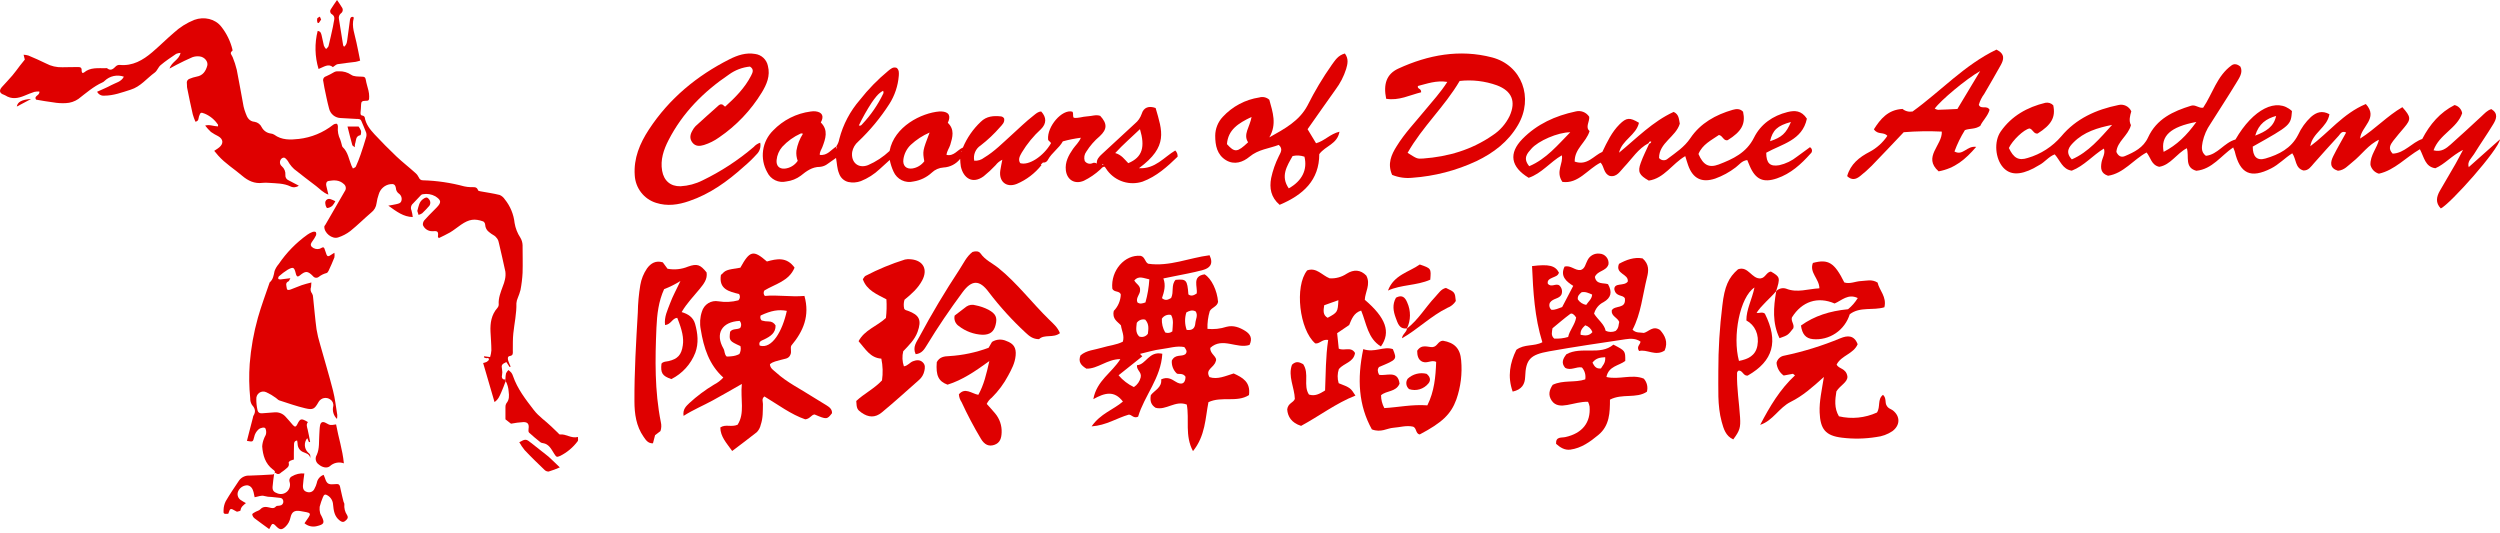 <svg width="300" height="64" viewBox="0 0 300 64" fill="none" xmlns="http://www.w3.org/2000/svg">
<path d="M134.227 45.034C134.734 45.632 135.361 46.115 136.067 46.45C136.478 46.182 136.771 45.764 136.884 45.282C137.029 44.629 136.364 44.434 136.438 43.823C137.539 43.761 137.849 42.09 139.479 42.45C139.315 45.37 137.31 47.495 136.574 50.001C136.028 50.269 135.783 49.714 135.441 49.759C134.007 50.171 132.771 51.039 130.992 51.166C132.061 49.622 133.604 49.172 134.75 48.187C133.713 46.826 132.574 47.129 131.199 47.899C131.605 45.664 133.436 44.724 134.443 43.092C132.858 43.092 131.718 44.28 130.369 44.238C129.685 43.827 129.371 43.389 129.659 42.649C130.379 42.019 131.347 41.996 132.225 41.725C133.103 41.454 133.962 41.399 134.74 41.001C134.96 40.286 134.598 39.695 134.514 39.043C134.117 38.592 133.429 38.295 133.655 37.306C134.166 36.782 134.465 36.084 134.495 35.349C134.359 34.843 133.652 35.127 133.475 34.617C133.281 32.457 134.973 30.522 136.884 30.701C137.413 30.829 137.381 31.455 137.788 31.648C140.332 32.017 142.695 30.94 145.148 30.63C145.671 31.733 145.113 32.193 144.341 32.402C143.159 32.728 141.946 32.93 140.741 33.182C140.419 33.253 140.073 33.319 139.605 33.413C139.928 34.255 139.686 35.045 139.437 35.779C139.902 36.168 140.228 35.916 140.535 35.76C140.893 35.035 140.506 34.187 141.074 33.58C142.365 33.469 142.475 33.58 142.607 35.329C142.93 35.58 143.253 35.456 143.602 35.221C143.741 34.415 143.001 33.146 144.554 32.921C145.377 33.423 146.071 34.879 146.168 36.23C146.052 36.804 145.413 36.882 145.171 37.336C144.965 38.025 144.872 38.744 144.896 39.464C145.668 39.541 146.447 39.456 147.185 39.215C148.018 39.003 148.741 39.284 149.422 39.705C150.023 40.08 150.333 40.593 149.942 41.392C148.425 41.898 146.688 40.413 145.239 41.741C145.158 42.498 146.165 42.812 145.884 43.373C145.661 44.156 144.593 44.3 145.135 45.253C146.104 45.579 147.072 45.109 148.041 44.815C149.106 45.305 150.091 45.83 149.878 47.41C148.412 48.343 146.598 47.511 145.013 48.261C144.632 50.184 144.654 52.285 143.159 54.136C142.152 52.272 142.746 50.327 142.414 48.549C141.045 48.004 139.925 49.28 138.672 48.934C138.114 48.585 137.978 48.092 138.101 47.413C138.54 46.839 139.46 46.496 139.34 45.527C140.044 45.2 140.522 45.439 141.051 45.785C141.726 46.222 142.243 46.111 142.265 45.214C141.942 44.685 141.345 44.982 141.193 44.799C140.991 44.604 140.835 44.365 140.736 44.101C140.636 43.837 140.596 43.554 140.619 43.272C141.039 42.433 141.807 42.851 142.252 42.495C142.533 42.169 142.32 41.934 142.117 41.647C141.206 41.467 140.299 41.781 139.386 41.892C138.472 42.002 137.662 42.27 136.803 42.466L137.074 42.763L134.227 45.034ZM137.455 36.285C137.709 35.384 137.865 34.457 137.92 33.521C137.242 33.394 136.648 33.035 136.112 33.652C136.338 34.086 136.858 34.258 136.809 34.807C136.842 35.313 136.261 35.717 136.487 36.282C136.774 36.507 137.052 36.432 137.465 36.288L137.455 36.285ZM142.391 39.588C143.121 39.685 143.392 39.362 143.44 38.782C143.476 38.312 143.789 37.845 143.482 37.372C143.072 37.15 142.724 37.29 142.362 37.492C142.146 38.177 142.16 38.915 142.401 39.591L142.391 39.588ZM140.683 39.754C140.716 39.059 140.88 38.39 140.528 37.796C140.321 37.747 140.104 37.764 139.907 37.844C139.709 37.924 139.541 38.063 139.424 38.243C139.393 38.821 139.531 39.395 139.821 39.894C139.966 39.951 140.122 39.968 140.275 39.944C140.428 39.92 140.573 39.855 140.693 39.757L140.683 39.754ZM137.423 38.357C137.236 38.31 137.038 38.321 136.858 38.39C136.677 38.459 136.522 38.582 136.412 38.742C136.361 39.3 136.219 39.891 136.696 40.374C136.882 40.447 137.087 40.455 137.277 40.395C137.468 40.336 137.633 40.214 137.746 40.048C137.807 39.486 137.923 38.909 137.432 38.361L137.423 38.357Z" fill="#DF0000"/>
<path d="M82.028 49.906C81.905 49.1 82.351 48.731 82.725 48.366C83.636 47.529 84.628 46.788 85.686 46.153C86.104 45.94 86.482 45.653 86.799 45.305C85.085 43.765 84.443 41.715 84.091 39.539C83.949 38.823 83.997 38.082 84.23 37.391C84.349 36.973 84.619 36.614 84.986 36.386C85.353 36.158 85.792 36.077 86.215 36.158C87.011 36.286 87.825 36.246 88.604 36.04C88.705 35.944 88.769 35.814 88.783 35.675C88.797 35.535 88.761 35.395 88.682 35.28C87.513 34.989 86.231 34.725 86.509 32.996C87.113 32.392 87.113 32.392 88.843 32.124C89.976 30.065 90.396 29.957 92.029 31.38C93.192 31.054 94.399 30.786 95.348 32.118C94.673 33.749 93.011 34.076 91.726 34.859C91.66 34.958 91.63 35.077 91.641 35.196C91.652 35.314 91.702 35.426 91.784 35.512C93.311 35.361 94.864 35.658 96.533 35.512C97.201 37.913 96.394 39.754 94.957 41.474C94.809 41.777 95.019 42.179 94.857 42.541C94.651 43.102 94.105 43.047 93.666 43.194C93.227 43.34 92.794 43.367 92.391 43.703C92.41 44.199 92.83 44.427 93.14 44.708C94.447 45.899 96.045 46.666 97.498 47.606C98.047 47.958 98.615 48.278 99.164 48.627C99.513 48.849 99.864 49.084 99.842 49.58C99.251 50.35 99.196 50.353 97.75 49.736C97.35 49.769 97.211 50.262 96.63 50.321C94.935 49.743 93.369 48.562 91.729 47.573C91.358 47.873 91.558 48.203 91.552 48.487C91.532 49.316 91.574 50.144 91.296 50.947C91.226 51.288 91.063 51.602 90.825 51.854C89.876 52.615 88.888 53.336 87.862 54.119C87.197 53.173 86.451 52.416 86.438 51.296C87.084 50.866 87.729 51.296 88.51 50.97C89.408 49.586 88.833 47.906 89.021 46.075C87.729 46.809 86.628 47.452 85.511 48.059C84.394 48.666 83.206 49.159 82.028 49.906ZM88.756 38.507C86.609 38.615 85.786 40.044 86.819 41.839C86.99 42.139 86.909 42.525 87.206 42.786C87.407 42.787 87.608 42.775 87.807 42.75C88.128 42.724 88.441 42.633 88.727 42.482C88.886 42.193 88.931 41.854 88.853 41.532C87.503 40.919 87.487 40.88 87.613 39.813C87.92 39.392 88.452 39.584 88.82 39.356C88.906 39.228 88.947 39.074 88.935 38.92C88.923 38.766 88.86 38.62 88.756 38.507ZM91.167 41.471C92.636 41.924 93.889 39.744 94.418 37.303C93.421 37.114 92.549 37.264 91.28 37.858C91.236 37.958 91.223 38.071 91.245 38.178C91.267 38.286 91.323 38.384 91.403 38.458C91.68 38.54 91.967 38.579 92.255 38.576C92.421 38.572 92.585 38.615 92.729 38.7C92.873 38.784 92.99 38.908 93.069 39.056C93.091 39.947 92.462 40.361 91.726 40.72C91.393 40.886 90.98 40.961 91.167 41.484V41.471Z" fill="#DF0000"/>
<path d="M79.255 51.73L78.61 52.22C78.532 52.514 78.448 52.84 78.355 53.199C77.748 53.222 77.493 52.788 77.228 52.409C76.34 51.136 76.14 49.671 76.133 48.167C76.114 44.607 76.331 41.056 76.537 37.505C76.555 36.4 76.655 35.297 76.837 34.206C76.959 33.489 77.234 32.807 77.644 32.209C78.106 31.579 78.7 31.23 79.536 31.481L80.101 32.248C80.932 32.406 81.79 32.316 82.571 31.991C83.646 31.615 84.036 31.742 84.792 32.695C84.918 33.521 84.417 34.105 83.943 34.693C83.229 35.57 82.425 36.376 81.796 37.45C82.564 37.675 83.181 38.064 83.41 38.86C83.733 40.008 83.859 41.17 83.439 42.322C82.903 43.703 81.877 44.832 80.563 45.491C79.468 45.116 79.252 44.76 79.378 43.637C79.597 43.367 79.93 43.399 80.221 43.334C81.321 43.083 81.777 42.583 81.938 41.441C82.064 40.576 81.874 39.64 81.27 38.139C80.676 38.175 80.527 38.938 79.807 39.007C79.678 38.028 80.114 37.199 80.421 36.37C80.727 35.541 81.163 34.761 81.654 33.72C81.033 34.108 80.377 34.436 79.694 34.699C79.029 36.148 78.842 37.727 78.774 39.31C78.61 43.109 78.548 46.91 79.304 50.67C79.388 51.021 79.371 51.389 79.255 51.73Z" fill="#DF0000"/>
<path d="M195.906 39.565C196.326 39.992 196.794 39.871 197.265 39.95C197.85 39.806 198.347 39.036 199.202 39.597C199.796 40.25 200.194 41.05 199.758 42.064C198.654 42.795 197.637 41.869 196.688 42.123C196.339 41.578 196.823 41.379 196.862 40.994C196.32 40.606 195.684 40.615 195.061 40.71C192 41.173 188.927 41.614 185.882 42.162C183.655 42.56 183.093 43.099 183.019 45.223C182.99 46.085 182.641 46.747 181.521 46.992C180.875 45.178 181.198 43.53 181.96 41.983C182.929 41.249 184.078 41.601 185.082 41.069C184.149 38.073 183.981 35.006 183.845 31.932C185.895 31.674 186.631 31.876 187.074 32.715C186.964 33.113 186.596 33.178 186.289 33.322C185.983 33.465 185.644 33.603 185.737 34.043C186.154 34.552 186.706 33.942 187.129 34.258C187.274 34.393 187.375 34.569 187.419 34.763C187.463 34.957 187.447 35.16 187.374 35.345C187.096 35.894 186.373 35.763 185.989 36.324C185.921 36.466 185.902 36.626 185.935 36.78C185.968 36.934 186.05 37.072 186.17 37.173C186.625 37.218 187.019 36.993 187.461 36.846C187.884 36.031 188.317 35.215 188.788 34.304C187.926 33.766 187.203 33.136 187.745 31.994C188.507 31.791 188.985 32.49 189.682 32.402C190.215 32.239 190.254 31.671 190.489 31.256C190.614 30.982 190.822 30.755 191.084 30.607C191.345 30.46 191.645 30.401 191.942 30.437C192.099 30.442 192.253 30.48 192.394 30.549C192.535 30.618 192.661 30.716 192.762 30.837C192.864 30.958 192.939 31.099 192.984 31.251C193.028 31.403 193.041 31.562 193.02 31.72C192.749 32.571 191.693 32.457 191.387 33.231C191.551 34.17 192.407 33.916 192.962 34.102C193.492 35.038 193.343 35.734 192.42 36.259C192.144 36.394 191.901 36.587 191.706 36.825C191.511 37.063 191.369 37.341 191.29 37.639C191.735 38.364 192.52 38.889 192.678 39.695C192.864 39.781 193.065 39.828 193.27 39.831C193.474 39.835 193.677 39.797 193.866 39.718C194.289 39.359 194.215 38.941 194.308 38.628C194.063 38.07 193.34 37.943 193.408 37.254C193.75 36.579 195.154 37.147 194.986 35.809C194.757 35.319 193.898 35.672 193.718 34.702C193.718 33.877 194.906 34.376 195.332 33.789C195.464 32.836 193.776 32.911 194.279 31.661C195.122 31.194 196.087 30.819 197.111 31.008C197.918 31.71 197.843 32.506 197.64 33.293C197.107 35.437 196.923 37.63 195.906 39.565ZM189.127 38.086C188.885 37.705 188.614 37.535 188.423 37.675C187.69 38.217 186.999 38.817 186.299 39.392C186.238 39.832 186.083 40.273 186.506 40.629C187.07 40.662 187.635 40.597 188.178 40.436C188.346 39.623 189.007 38.968 189.14 38.086H189.127ZM190.341 36.589C190.609 36.171 191.025 35.894 191.057 35.345C190.641 35.172 190.247 34.967 189.792 35.071C189.511 35.303 189.272 35.538 189.343 35.936C189.459 36.108 189.608 36.255 189.782 36.367C189.956 36.479 190.15 36.555 190.354 36.589H190.341ZM190.225 39.036C189.857 39.382 189.614 39.689 189.676 40.178C190.241 40.292 190.699 40.319 191.09 39.852C191.019 39.659 190.905 39.485 190.758 39.343C190.61 39.202 190.432 39.097 190.237 39.036H190.225Z" fill="#DF0000"/>
<path d="M186.322 46.179C187.584 45.576 188.979 45.948 190.228 45.527C190.274 45.274 190.262 45.013 190.194 44.766C190.125 44.518 190.001 44.289 189.831 44.097C189.16 43.957 188.495 44.525 187.814 44.133C187.326 43.562 187.536 43.05 187.978 42.502C189.783 41.523 192.02 42.704 193.608 41.356C195.042 42.097 195.042 42.097 195.032 43.314C194.286 43.892 193.034 43.918 192.772 45.24C194.299 45.599 195.839 44.858 197.253 45.435C197.442 45.644 197.575 45.898 197.641 46.173C197.706 46.448 197.702 46.736 197.628 47.008C196.352 47.863 194.677 47.185 193.195 47.958C193.195 49.472 193.166 51.078 191.797 52.2C190.8 53.026 189.76 53.773 188.443 53.956C187.755 54.047 187.219 53.692 186.729 53.258C186.677 52.36 187.374 52.556 187.846 52.448C189.876 51.998 190.9 50.715 190.751 48.784C190.712 48.586 190.65 48.394 190.564 48.213C189.679 48.193 188.885 48.457 188.072 48.598C187.381 48.718 186.651 48.745 186.199 48.069C185.747 47.394 185.918 46.793 186.322 46.179ZM192.624 42.864C192.004 42.897 191.503 42.972 191.097 43.517C191.303 43.889 191.481 44.287 192.114 44.215C192.304 43.859 192.688 43.585 192.624 42.864Z" fill="#DF0000"/>
<path d="M215.16 44.855L214.043 45.063C213.798 44.889 213.593 44.661 213.445 44.397C213.296 44.133 213.207 43.839 213.184 43.536C213.236 43.316 213.352 43.116 213.517 42.963C213.682 42.81 213.889 42.711 214.111 42.678C216.419 42.194 218.678 41.494 220.858 40.586C221.691 40.243 222.498 40.194 222.918 41.307C222.414 42.479 220.981 42.636 220.397 43.739C220.635 44.306 221.52 44.15 221.688 45.161C221.752 45.853 220.826 46.232 220.367 46.966C220.212 47.945 220.083 48.966 220.671 49.958C222.201 50.316 223.805 50.155 225.236 49.502C225.681 48.819 225.262 47.916 225.959 47.38C226.382 47.746 226.188 48.324 226.375 48.627C226.579 49.041 226.914 49.068 227.14 49.244C228.051 49.962 228.031 51.039 227.086 51.74C226.506 52.13 225.841 52.371 225.149 52.445C223.788 52.665 222.404 52.691 221.036 52.523C219.057 52.285 218.434 51.502 218.356 49.479C218.305 48.138 218.614 46.839 218.866 45.236C217.485 46.483 216.306 47.521 214.892 48.219C213.478 48.917 212.771 50.471 211.222 50.983C212.361 48.8 213.588 46.721 215.399 45.047L215.16 44.855Z" fill="#DF0000"/>
<path d="M213.146 34.934C212.384 35.841 211.422 36.566 210.767 37.568C210.767 37.675 210.738 37.685 210.705 37.597C210.705 37.597 210.751 37.558 210.773 37.535C211.096 37.626 211.461 37.375 211.787 37.639C213.446 40.965 212.794 43.318 209.727 45.07C209.201 45.158 209.111 44.417 208.636 44.473C208.569 44.508 208.515 44.565 208.48 44.633C208.446 44.701 208.434 44.779 208.446 44.855C208.404 46.6 208.701 48.324 208.807 50.076C208.885 51.313 208.775 51.675 207.99 52.729C207.086 52.324 206.838 51.463 206.605 50.624C206.06 48.63 206.221 46.571 206.199 44.541C206.195 41.906 206.357 39.272 206.683 36.657C206.941 34.373 207.422 33.302 208.565 32.314C209.801 31.873 210.211 33.528 211.296 33.404C211.851 33.328 211.971 32.65 212.51 32.584C213.627 33.237 213.65 33.322 213.12 34.983L213.146 34.934ZM210.537 34.5C208.794 35.629 207.871 40.328 208.675 43.311C209.743 43.105 210.66 42.697 210.886 41.493C211.135 40.162 210.596 39.007 209.566 38.455C209.553 37.13 210.228 35.978 210.537 34.5Z" fill="#DF0000"/>
<path d="M213.12 34.967C213.27 34.799 213.464 34.678 213.681 34.621C213.897 34.563 214.125 34.569 214.337 34.64C215.667 35.175 216.949 34.666 218.327 34.598C218.327 33.472 217.088 32.702 217.549 31.553C219.409 31.054 220.132 31.517 221.317 33.893C222.001 34.115 222.653 33.753 223.328 33.727C224.003 33.7 224.597 33.475 225.31 33.909C225.51 34.83 226.437 35.626 226.127 36.872C224.739 37.29 223.202 36.768 221.969 37.711C221.681 38.644 221.085 39.45 220.281 39.993C219.477 40.536 218.513 40.785 217.549 40.697C216.671 40.612 216.258 40.074 216.116 39.065C217.73 37.904 219.577 37.319 221.765 37.107C222.228 36.732 222.622 36.278 222.931 35.766C221.772 35.202 220.994 36.063 220.154 36.419C218.124 35.541 216.226 36.174 215.031 38.09C214.889 38.55 215.354 38.928 215.196 39.395C214.55 40.224 214.55 40.224 213.543 40.583C212.662 38.752 212.817 36.856 213.146 34.944L213.12 34.967Z" fill="#DF0000"/>
<path d="M210.773 37.528C210.75 37.551 210.699 37.581 210.705 37.59C210.737 37.678 210.763 37.669 210.766 37.561L210.773 37.528Z" fill="#DF0000"/>
<path d="M108.539 35.968C108.432 36.319 108.42 36.692 108.504 37.049C108.61 37.231 108.794 37.238 108.949 37.297C110.341 37.806 110.618 38.413 110.105 39.836C109.763 40.772 109.062 41.438 108.388 42.149C108.24 42.748 108.268 43.377 108.468 43.96C108.943 43.889 109.179 43.49 109.556 43.35C109.934 43.21 110.357 43.135 110.709 43.458C111.061 43.781 111.003 44.133 110.922 44.515C110.835 44.925 110.62 45.295 110.308 45.572C108.823 46.878 107.348 48.229 105.821 49.489C105.014 50.157 104.207 50.105 103.368 49.508C102.864 49.152 102.796 49.009 102.751 48.118C103.677 47.24 104.907 46.649 105.84 45.648C105.967 44.779 105.939 43.895 105.76 43.037C104.433 42.949 103.852 41.878 103.029 40.942C103.752 39.584 105.23 39.16 106.312 38.158C106.397 37.415 106.417 36.666 106.37 35.92C105.25 35.319 104.004 34.849 103.539 33.505C103.687 33.309 103.745 33.159 103.862 33.103C105.378 32.311 106.96 31.656 108.591 31.145C108.824 31.092 109.064 31.081 109.301 31.113C110.799 31.247 111.374 32.336 110.651 33.671C110.144 34.611 109.369 35.293 108.539 35.968Z" fill="#DF0000"/>
<path d="M109.879 42.502C109.476 41.63 110.002 41.023 110.321 40.423C111.797 37.659 113.408 34.973 115.128 32.356C115.616 31.615 115.984 30.773 116.704 30.232C117.075 30.121 117.443 30.104 117.672 30.421C118.224 31.214 119.099 31.586 119.813 32.163C122.095 34.007 123.854 36.37 125.946 38.403C126.398 38.843 126.915 39.274 127.193 39.979C126.395 40.602 125.32 40.077 124.684 40.7C123.945 40.7 123.499 40.322 123.07 39.917C121.456 38.425 119.974 36.794 118.641 35.042C117.543 33.56 116.617 33.567 115.506 35.068C113.992 37.117 112.555 39.219 111.235 41.399C110.928 41.888 110.651 42.423 109.879 42.502Z" fill="#DF0000"/>
<path d="M118.408 48.47C118.75 48.855 119.102 49.224 119.425 49.619C119.957 50.255 120.233 51.071 120.197 51.903C120.174 52.556 120.019 53.15 119.315 53.385C118.67 53.604 118.14 53.385 117.701 52.638C116.853 51.22 116.082 49.757 115.39 48.255C115.2 47.978 115.089 47.654 115.067 47.318C115.803 46.45 116.581 47.221 117.398 47.38C118.066 46.189 118.366 44.897 118.721 43.327C117.017 44.561 115.474 45.612 113.704 46.16C112.616 45.758 112.29 45.067 112.413 43.461C112.736 42.835 113.311 42.75 113.895 42.733C115.513 42.637 117.109 42.3 118.631 41.735L119.041 41.03C119.298 40.867 119.591 40.773 119.894 40.754C120.197 40.735 120.499 40.793 120.774 40.922C121.636 41.229 121.966 41.735 121.878 42.662C121.791 43.588 121.391 44.31 120.984 45.067C120.467 46.042 119.806 46.932 119.025 47.707C118.762 47.908 118.551 48.17 118.408 48.47Z" fill="#DF0000"/>
<path d="M114.557 37.871L115.977 36.784C116.135 36.679 116.315 36.611 116.502 36.585C116.69 36.559 116.881 36.576 117.062 36.634C117.6 36.736 118.12 36.916 118.608 37.166C119.489 37.646 119.706 38.086 119.47 39.003C119.263 39.816 118.789 40.178 117.895 40.172C116.862 40.126 115.869 39.759 115.05 39.121C114.852 38.989 114.698 38.798 114.61 38.574C114.521 38.351 114.503 38.105 114.557 37.871Z" fill="#DF0000"/>
<path d="M159.382 40.792C158.658 40.668 158.358 41.297 157.829 41.209C155.924 39.578 155.324 34.356 156.86 32.447C157.971 32.046 158.633 33.035 159.559 33.4C160.281 33.444 160.997 33.249 161.599 32.846C162.461 32.304 163.268 32.359 163.956 33.071C164.511 34.121 163.808 35.048 163.775 35.975C166.297 38.126 166.933 39.849 165.712 41.575C164.124 40.612 163.985 38.821 163.339 37.267C162.442 37.548 162.193 38.308 161.9 39.003C161.435 39.33 160.989 39.614 160.457 39.982C160.518 40.586 160.586 41.206 160.65 41.833C161.296 42.159 162.129 41.536 162.603 42.358C162.445 43.471 161.277 43.569 160.666 44.28C160.479 44.831 160.47 45.428 160.641 45.984C162.055 46.538 162.055 46.538 162.652 47.468C160.305 48.392 158.31 49.932 156.131 51.104C154.978 50.745 154.516 49.975 154.465 49.12C154.571 48.359 155.194 48.35 155.382 47.873C155.343 46.506 154.529 45.145 155.039 43.768C155.575 43.242 156.008 43.51 156.382 43.699C157.154 44.864 156.357 46.251 157.073 47.344C157.784 47.573 158.339 47.279 159.01 46.855C159.097 44.851 159.072 42.799 159.382 40.792ZM158.904 36.631C158.8 37.284 158.739 37.806 159.317 38.135C160.515 37.483 160.531 37.457 160.608 36.021L158.904 36.631Z" fill="#DF0000"/>
<path d="M163.591 41.895C164.963 42.374 166.029 41.506 167.142 41.895C167.652 43.138 167.652 43.138 165.486 44.039C165.276 44.293 165.293 44.571 165.486 44.969C166.313 45.168 167.746 44.349 167.946 46.042C167.517 47.064 166.381 46.845 165.725 47.429C165.729 47.968 165.865 48.497 166.119 48.97C167.788 48.878 169.47 48.506 171.284 48.643C172.12 46.963 172.275 45.22 172.34 43.422C171.778 43.158 171.323 43.624 170.726 43.422C170.18 43.21 170.061 42.662 170.061 42.094C170.606 41.242 171.352 41.679 171.888 41.653C172.501 41.608 172.534 40.913 173.153 40.886C174.522 41.118 175.229 41.803 175.339 43.242C175.486 44.832 175.289 46.434 174.761 47.938C174.116 49.704 173.066 50.709 170.371 52.132C169.844 52.057 170.019 51.319 169.535 51.192C168.753 51.022 167.988 51.277 167.207 51.332C166.426 51.388 165.728 51.949 164.624 51.525C163.026 48.653 162.836 45.478 163.591 41.895Z" fill="#DF0000"/>
<path d="M168.243 40.606C168.259 40.113 168.789 39.894 168.837 39.421C170.216 38.361 171.045 36.876 172.224 35.629C172.624 35.208 172.927 34.673 173.515 34.552C174.593 35.058 174.593 35.058 174.697 36.122C174.459 36.499 174.105 36.787 173.689 36.941C171.701 37.92 170.138 39.519 168.227 40.602L168.243 40.606Z" fill="#DF0000"/>
<path d="M171.633 33.563C169.961 34.294 168.163 34.135 166.555 34.869C167.265 32.976 169.07 32.663 170.374 31.739C171.743 32.209 171.743 32.209 171.633 33.563Z" fill="#DF0000"/>
<path d="M168.837 39.408C167.895 39.529 167.727 38.755 167.491 38.148C167.194 37.355 167.052 36.536 167.52 35.721C168.231 35.345 168.602 35.649 168.87 36.308C169.09 36.795 169.202 37.326 169.196 37.862C169.191 38.398 169.068 38.926 168.837 39.408Z" fill="#DF0000"/>
<path d="M168.928 45.442C169.228 45.165 169.591 44.966 169.985 44.864C170.379 44.763 170.792 44.76 171.187 44.858C171.607 45.184 171.739 45.631 171.407 46.016C171.133 46.35 170.766 46.594 170.354 46.715C169.942 46.836 169.504 46.829 169.095 46.695C168.914 46.548 168.795 46.336 168.764 46.102C168.732 45.869 168.791 45.633 168.928 45.442Z" fill="#DF0000"/>
<path d="M60.654 45.449C60.655 45.229 60.679 45.01 60.725 44.796C60.798 44.65 60.895 44.518 61.012 44.404C61.14 44.501 61.259 44.611 61.367 44.731C61.454 44.854 61.521 44.99 61.564 45.135C62.097 46.679 63.078 47.929 64.056 49.201C64.66 49.991 65.467 50.507 66.158 51.179L66.949 51.939C67.026 52.014 67.12 52.148 67.191 52.138C67.921 52.044 68.534 52.651 69.354 52.435C69.354 52.644 69.399 52.85 69.322 52.944C68.766 53.691 68.045 54.295 67.217 54.71C66.768 54.912 66.752 54.821 66.487 54.423C66.164 53.92 65.883 53.284 65.16 53.176C65.055 53.17 64.952 53.137 64.863 53.078C64.395 52.7 63.927 52.324 63.488 51.913C63.401 51.832 63.401 51.606 63.427 51.456C63.511 50.928 63.352 50.647 62.823 50.65C62.318 50.68 61.815 50.745 61.319 50.843L60.654 50.321C60.654 49.903 60.654 49.364 60.654 48.826C60.646 48.675 60.684 48.526 60.763 48.399C61.128 47.974 61.106 47.478 61.038 46.982C61.012 46.542 60.891 46.113 60.683 45.726C60.483 46.245 60.344 46.669 60.153 47.074C59.963 47.478 59.83 47.916 59.343 48.248C58.878 46.649 58.432 45.122 57.977 43.562C58.126 43.533 58.27 43.486 58.407 43.422C58.517 43.347 58.675 43.226 58.671 43.128C58.671 42.923 58.494 42.965 58.349 42.985C58.261 42.985 58.161 42.916 58.068 42.88L58.1 42.753L58.813 42.848C58.892 42.59 58.943 42.324 58.965 42.055C58.965 41.301 58.894 40.547 58.859 39.793C58.813 38.752 58.968 37.77 59.685 36.951C59.785 36.841 59.842 36.698 59.846 36.549C59.788 35.76 60.085 35.061 60.34 34.35C60.448 34.091 60.532 33.824 60.592 33.55C60.667 33.236 60.684 32.911 60.644 32.591C60.415 31.452 60.127 30.326 59.876 29.191C59.847 28.987 59.772 28.792 59.656 28.622C59.541 28.453 59.389 28.312 59.211 28.212C59.042 28.118 58.883 28.009 58.736 27.885C58.583 27.784 58.457 27.647 58.367 27.487C58.277 27.326 58.227 27.146 58.219 26.962C58.214 26.884 58.191 26.808 58.152 26.741C58.112 26.673 58.058 26.616 57.993 26.573C56.935 26.201 56.302 26.302 55.32 26.968C54.878 27.268 54.462 27.621 54.007 27.889C53.551 28.156 53.099 28.352 52.654 28.574C52.589 28.466 52.544 28.43 52.55 28.398C52.638 27.722 52.476 27.706 51.879 27.745C51.639 27.751 51.403 27.684 51.202 27.552C51 27.421 50.843 27.231 50.749 27.007C50.738 26.905 50.747 26.802 50.776 26.704C50.806 26.606 50.855 26.515 50.92 26.436C51.282 26.015 51.685 25.63 52.076 25.229C52.179 25.121 52.289 25.017 52.399 24.902C53.002 24.276 52.951 24.015 52.234 23.552C51.78 23.3 51.255 23.214 50.746 23.307C50.662 23.313 50.584 23.349 50.523 23.408C50.2 23.734 49.877 24.093 49.555 24.429C49.44 24.527 49.36 24.66 49.328 24.808C49.296 24.956 49.313 25.111 49.377 25.248C49.452 25.509 49.503 25.775 49.529 26.045C48.415 26.025 47.592 25.392 46.598 24.677C46.972 24.612 47.211 24.579 47.443 24.524C47.731 24.456 48.089 24.426 48.173 24.083C48.217 23.924 48.209 23.754 48.151 23.599C48.093 23.445 47.987 23.312 47.85 23.222C47.748 23.147 47.664 23.049 47.605 22.936C47.545 22.822 47.512 22.697 47.508 22.569C47.427 22.142 47.253 22.037 46.817 22.103C46.498 22.15 46.199 22.29 45.956 22.506C45.713 22.721 45.537 23.003 45.448 23.317C45.324 23.662 45.237 24.02 45.187 24.384C45.162 24.605 45.092 24.819 44.982 25.012C44.872 25.205 44.724 25.373 44.548 25.506C43.699 26.231 42.908 27.027 42.039 27.725C41.598 28.064 41.102 28.323 40.574 28.492C39.844 28.734 38.876 27.934 38.921 27.187C38.921 27.115 39.001 27.047 39.043 26.975C39.818 25.632 40.594 24.29 41.371 22.948C41.42 22.883 41.456 22.809 41.477 22.731C41.497 22.652 41.503 22.57 41.492 22.489C41.481 22.409 41.454 22.331 41.414 22.261C41.373 22.19 41.319 22.129 41.255 22.08C40.725 21.584 40.08 21.6 39.437 21.714C39.176 21.76 39.092 22.018 39.153 22.289C39.227 22.615 39.311 22.941 39.408 23.356C38.763 23.121 38.388 22.674 37.939 22.331C37.051 21.659 36.164 20.98 35.292 20.285C35.089 20.098 34.907 19.889 34.75 19.662C34.643 19.528 34.585 19.352 34.469 19.228C34.307 19.045 34.146 18.78 33.823 18.999C33.751 19.056 33.693 19.128 33.653 19.211C33.613 19.294 33.593 19.385 33.593 19.477C33.593 19.569 33.613 19.66 33.653 19.743C33.693 19.826 33.751 19.898 33.823 19.955C33.971 20.082 34.087 20.244 34.16 20.425C34.234 20.607 34.263 20.804 34.246 21C34.232 21.129 34.259 21.261 34.324 21.373C34.389 21.486 34.489 21.575 34.608 21.626C35.018 21.838 35.424 22.057 35.857 22.279C35.715 22.385 35.547 22.45 35.371 22.467C35.195 22.483 35.019 22.451 34.859 22.373C34.056 21.985 33.158 22.005 32.277 21.943C32.021 21.917 31.764 21.917 31.509 21.943C30.54 22.067 29.772 21.701 29.045 21.081C28.099 20.272 27.028 19.616 26.188 18.673C26.033 18.497 25.888 18.317 25.707 18.102C25.927 17.952 26.124 17.834 26.301 17.691C26.85 17.24 26.802 16.695 26.192 16.349C25.887 16.199 25.593 16.027 25.313 15.834C25.062 15.598 24.83 15.343 24.619 15.07C25.123 14.91 25.63 15.152 26.153 15.171C26.153 15.067 26.192 14.989 26.153 14.953C25.767 14.373 25.223 13.919 24.587 13.647C24.08 13.448 24.061 13.478 23.877 13.974C23.802 14.189 23.877 14.525 23.454 14.607C23.323 14.315 23.215 14.014 23.128 13.706C22.882 12.652 22.669 11.595 22.456 10.537C22.421 10.368 22.456 10.188 22.424 10.018C22.398 9.901 22.416 9.777 22.476 9.672C22.536 9.568 22.633 9.49 22.747 9.454C23.023 9.338 23.309 9.251 23.602 9.193C24.348 9.066 24.687 8.54 24.871 7.887C25.007 7.395 24.548 6.837 23.967 6.771C23.67 6.732 23.368 6.764 23.086 6.866C22.44 7.137 21.794 7.467 21.175 7.78C20.929 7.901 20.69 8.041 20.345 8.227C20.603 7.398 21.501 7.192 21.662 6.344C21.485 6.354 21.31 6.394 21.146 6.461C20.5 6.895 19.854 7.326 19.273 7.819C18.992 8.054 18.866 8.491 18.576 8.703C17.607 9.405 16.871 10.397 15.67 10.766C14.631 11.092 13.611 11.48 12.503 11.48C12.332 11.496 12.159 11.46 12.008 11.376C11.857 11.293 11.734 11.165 11.654 11.011C12.255 10.733 12.829 10.505 13.369 10.211C13.908 9.917 14.54 9.829 14.863 9.203C14.471 9.063 14.048 9.036 13.641 9.124C13.235 9.212 12.86 9.412 12.558 9.702C12.487 9.78 12.4 9.843 12.303 9.885C11.215 10.377 10.328 11.164 9.398 11.879C8.956 12.181 8.439 12.353 7.906 12.375C7.397 12.403 6.885 12.372 6.383 12.283C5.708 12.202 5.04 12.078 4.333 11.957C4.01 11.484 4.836 11.461 4.714 10.978C4.519 10.97 4.324 10.986 4.132 11.024C3.729 11.151 3.335 11.317 2.944 11.48C2.163 11.807 1.392 11.944 0.627 11.444C0.571 11.412 0.513 11.386 0.452 11.366C-0.061 11.19 -0.142 10.857 0.233 10.439C0.607 10.022 1.085 9.529 1.488 9.053C1.811 8.68 2.089 8.273 2.389 7.884C2.57 7.653 2.754 7.427 2.977 7.15L2.831 6.566C3.027 6.577 3.221 6.61 3.409 6.664C4.116 6.967 4.83 7.267 5.517 7.613C6.125 7.939 6.806 8.096 7.493 8.07C8.094 8.041 8.694 8.07 9.295 8.047C9.65 8.028 9.83 8.109 9.795 8.501C9.805 8.587 9.83 8.669 9.869 8.746C9.95 8.746 10.031 8.746 10.069 8.71C10.831 8.057 11.755 8.201 12.652 8.181C12.716 8.181 12.8 8.158 12.839 8.181C13.307 8.57 13.598 8.256 13.917 7.943C13.978 7.889 14.05 7.847 14.127 7.821C14.204 7.794 14.285 7.784 14.366 7.79C15.919 7.94 17.142 7.225 18.263 6.272C19.144 5.522 19.964 4.699 20.845 3.945C21.57 3.275 22.41 2.745 23.325 2.382C24.493 1.958 25.823 2.258 26.556 3.205C27.186 4.001 27.639 4.925 27.886 5.913C27.886 5.975 27.925 6.08 27.886 6.096C27.489 6.373 27.825 6.598 27.919 6.856C28.121 7.351 28.287 7.86 28.413 8.38C28.706 9.842 28.952 11.317 29.229 12.779C29.293 13.054 29.376 13.323 29.478 13.585C29.662 14.12 29.914 14.564 30.563 14.62C30.745 14.651 30.918 14.727 31.065 14.841C31.212 14.954 31.33 15.103 31.408 15.272C31.516 15.473 31.668 15.646 31.854 15.775C32.04 15.905 32.253 15.989 32.477 16.02C32.626 16.032 32.771 16.079 32.9 16.157C33.807 16.829 34.837 16.787 35.867 16.672C37.362 16.499 38.781 15.915 39.97 14.982C40.096 14.886 40.252 14.839 40.409 14.851C40.477 14.851 40.567 15.106 40.548 15.227C40.498 15.747 40.594 16.271 40.825 16.738C40.9 16.917 40.935 17.113 40.993 17.299C41.029 17.42 41.045 17.58 41.126 17.655C41.771 18.262 41.865 19.133 42.184 19.893C42.23 20.004 42.294 20.109 42.349 20.22C42.469 20.145 42.649 20.102 42.698 19.994C42.911 19.528 43.101 19.045 43.269 18.559C43.508 17.867 43.731 17.172 43.937 16.467C43.992 16.284 43.992 16.089 43.937 15.905C43.77 15.439 43.553 14.992 43.369 14.532C43.25 14.238 43.008 14.284 42.775 14.271C42.155 14.241 41.536 14.199 40.919 14.166C40.581 14.165 40.255 14.048 39.992 13.833C39.73 13.618 39.549 13.319 39.479 12.985C39.26 12.175 39.105 11.353 38.927 10.521C38.872 10.27 38.837 10.015 38.795 9.761C38.775 9.7 38.768 9.636 38.774 9.573C38.779 9.509 38.798 9.447 38.828 9.391C38.858 9.335 38.9 9.286 38.95 9.247C38.999 9.208 39.056 9.179 39.118 9.163C39.466 9.007 39.806 8.83 40.135 8.635C40.23 8.592 40.331 8.566 40.435 8.556C40.52 8.548 40.605 8.548 40.69 8.556C41.203 8.538 41.709 8.683 42.136 8.971C42.459 9.209 42.992 9.177 43.427 9.199C43.708 9.199 43.847 9.258 43.895 9.575C43.967 10.022 44.121 10.453 44.218 10.88C44.272 11.112 44.3 11.35 44.302 11.588C44.302 12.052 44.267 12.104 43.792 12.101C43.469 12.101 43.331 12.215 43.331 12.547C43.331 12.88 43.285 13.2 43.263 13.527C43.263 13.719 43.263 13.853 43.524 13.879C43.578 13.889 43.629 13.913 43.671 13.948C43.714 13.984 43.746 14.03 43.766 14.081C43.899 14.917 44.412 15.54 44.945 16.121C45.797 17.028 46.669 17.919 47.572 18.774C48.305 19.466 49.099 20.079 49.852 20.761C50.027 20.913 50.169 21.1 50.268 21.31C50.304 21.411 50.373 21.498 50.462 21.557C50.552 21.616 50.659 21.644 50.765 21.636C52.434 21.684 54.092 21.928 55.705 22.364C55.955 22.418 56.21 22.45 56.467 22.458C56.812 22.481 57.212 22.341 57.37 22.84C57.39 22.905 57.551 22.938 57.654 22.958C58.426 23.101 59.207 23.206 59.966 23.398C60.217 23.509 60.43 23.692 60.579 23.924C61.234 24.734 61.641 25.719 61.751 26.759C61.855 27.387 62.089 27.986 62.439 28.515C62.605 28.788 62.698 29.099 62.71 29.419C62.71 30.522 62.745 31.628 62.71 32.734C62.674 33.425 62.591 34.112 62.461 34.79C62.376 35.113 62.268 35.429 62.139 35.737C62.045 35.943 61.987 36.164 61.968 36.389C62 37.61 61.725 38.795 61.599 39.999C61.525 40.684 61.548 41.382 61.538 42.074C61.538 42.374 61.616 42.658 61.154 42.727C60.88 42.776 60.922 43.099 61.005 43.337C61.089 43.575 61.186 43.784 61.277 43.99L61.16 44.048L60.76 43.445C60.195 43.712 60.15 43.814 60.244 44.323C60.289 44.55 60.289 44.784 60.244 45.011C60.179 45.298 60.244 45.475 60.515 45.563L60.712 45.749C60.689 45.667 60.663 45.556 60.654 45.449Z" fill="#DF0000"/>
<path d="M32.906 56.834C33.113 56.57 32.906 56.453 32.729 56.325C31.825 55.63 31.544 54.635 31.463 53.568C31.485 53.23 31.565 52.899 31.699 52.589C31.754 52.406 31.902 52.239 31.925 52.057C31.965 51.836 31.938 51.609 31.847 51.404C31.744 51.225 31.263 51.326 31.031 51.522C30.756 51.764 30.568 52.093 30.498 52.455C30.356 53.042 30.34 53.036 29.633 52.905C29.717 52.579 29.801 52.253 29.881 51.926L30.343 50.144C30.352 50.059 30.374 49.975 30.408 49.896C30.714 49.41 30.634 49.019 30.24 48.591C30.09 48.354 30.016 48.076 30.027 47.795C29.887 46.42 29.866 45.035 29.965 43.657C30.113 41.779 30.443 39.921 30.953 38.109C31.357 36.686 31.883 35.296 32.358 33.893C32.78 33.534 32.842 33.032 32.948 32.522C33.061 32.218 33.227 31.937 33.439 31.694C34.373 30.316 35.543 29.118 36.893 28.156C37.084 28.018 37.294 27.908 37.516 27.83C37.633 27.787 37.839 27.787 37.904 27.862C37.933 27.927 37.949 27.997 37.949 28.068C37.949 28.139 37.933 28.209 37.904 28.274C37.791 28.504 37.657 28.722 37.503 28.926C37.349 29.148 37.181 29.367 37.413 29.621C37.541 29.741 37.698 29.825 37.868 29.864C38.038 29.904 38.215 29.898 38.382 29.846C38.846 29.592 38.875 29.602 39.027 30.098C39.279 30.894 39.279 30.894 39.976 30.424C40.009 30.401 40.044 30.382 40.128 30.333C40.158 30.517 40.158 30.706 40.128 30.891C39.918 31.433 39.676 31.961 39.434 32.486C39.386 32.597 39.285 32.741 39.189 32.764C38.845 32.852 38.523 33.011 38.243 33.231C38.192 33.27 38.133 33.299 38.071 33.315C38.009 33.332 37.945 33.336 37.881 33.327C37.818 33.318 37.756 33.297 37.701 33.264C37.645 33.231 37.597 33.188 37.558 33.136C36.913 32.483 36.664 32.483 35.944 33.081C35.737 33.24 35.621 33.205 35.528 32.943C35.528 32.901 35.508 32.858 35.495 32.816C35.302 32.059 35.208 31.994 34.527 32.362C34.145 32.599 33.785 32.871 33.452 33.175C33.421 33.214 33.4 33.261 33.391 33.31C33.382 33.36 33.385 33.411 33.4 33.459C33.426 33.514 33.578 33.537 33.668 33.531C34.02 33.495 34.372 33.446 34.846 33.384C34.727 33.596 34.698 33.71 34.63 33.756C34.181 33.939 34.391 34.321 34.414 34.598C34.437 34.875 34.708 34.8 34.889 34.735C35.331 34.575 35.76 34.379 36.202 34.223C36.554 34.099 36.919 34.014 37.365 33.896C37.363 34.076 37.35 34.256 37.326 34.435C37.274 34.565 37.257 34.706 37.278 34.845C37.299 34.983 37.357 35.113 37.445 35.221C37.526 35.35 37.568 35.499 37.568 35.652C37.707 36.934 37.81 38.22 37.981 39.499C38.083 40.115 38.226 40.722 38.411 41.317C38.924 43.164 39.486 45.001 39.96 46.865C40.206 47.824 40.312 48.823 40.473 49.802C40.477 49.959 40.467 50.116 40.441 50.272C40.238 50.082 40.089 49.84 40.01 49.572C39.93 49.304 39.923 49.019 39.989 48.748C40.017 48.589 39.996 48.425 39.93 48.278C39.863 48.132 39.755 48.009 39.618 47.925C39.511 47.85 39.39 47.798 39.262 47.771C39.135 47.744 39.003 47.744 38.875 47.77C38.747 47.795 38.626 47.847 38.518 47.922C38.411 47.996 38.319 48.092 38.249 48.203C38.24 48.222 38.229 48.241 38.217 48.258C37.749 49.077 37.571 49.214 36.642 48.996C35.583 48.748 34.553 48.382 33.513 48.046C33.361 47.997 33.248 47.834 33.106 47.746C32.747 47.48 32.36 47.252 31.954 47.067C31.821 47.003 31.674 46.975 31.526 46.987C31.379 46.998 31.238 47.049 31.117 47.134C30.995 47.219 30.898 47.335 30.836 47.47C30.773 47.605 30.747 47.754 30.759 47.903C30.755 48.334 30.8 48.764 30.895 49.185C30.963 49.528 31.173 49.622 31.515 49.59C32.002 49.544 32.483 49.511 32.977 49.479C33.213 49.462 33.45 49.498 33.67 49.586C33.89 49.673 34.088 49.809 34.249 49.984C34.572 50.311 34.84 50.67 35.144 51.003C35.376 51.264 35.515 51.241 35.66 50.944C36.028 50.197 36.138 50.167 36.951 50.65C36.716 50.934 36.842 51.231 36.919 51.544C37.038 52.034 37.119 52.523 37.216 53.026L37.077 53.059L36.871 52.579C36.672 52.819 36.569 53.126 36.582 53.439C36.594 53.752 36.721 54.049 36.938 54.273C37.242 54.547 37.261 54.54 37.232 54.977C37.148 54.449 36.7 54.4 36.344 54.233C36.167 54.154 36.015 54.028 35.905 53.867C35.794 53.707 35.73 53.518 35.718 53.323C35.718 53.183 35.683 53.039 35.657 52.859C35.295 52.912 35.286 53.144 35.282 53.378C35.282 53.682 35.266 53.985 35.263 54.289C35.26 54.592 35.263 54.847 35.263 55.144C35.114 55.181 34.968 55.231 34.827 55.294C34.743 55.34 34.624 55.46 34.64 55.513C34.788 56.025 34.369 56.185 34.104 56.433C34.01 56.521 33.885 56.577 33.781 56.665C33.558 56.883 33.336 56.991 33.065 56.74C33.045 56.72 32.955 56.776 32.9 56.798L32.906 56.834Z" fill="#DF0000"/>
<path d="M32.9 56.828C32.832 57.353 32.748 57.875 32.71 58.404C32.677 58.854 32.855 59.057 33.297 59.207C33.49 59.283 33.7 59.303 33.904 59.264C34.107 59.225 34.295 59.129 34.448 58.987C34.6 58.846 34.709 58.663 34.764 58.462C34.819 58.26 34.816 58.046 34.756 57.846C34.708 57.718 34.709 57.576 34.76 57.449C34.811 57.321 34.908 57.218 35.031 57.161C35.48 56.891 36.002 56.77 36.522 56.815C36.464 57.298 36.377 57.794 36.354 58.26C36.332 58.727 36.5 58.965 36.916 59.057C37.085 59.098 37.263 59.076 37.417 58.995C37.571 58.913 37.69 58.777 37.752 58.613C37.868 58.408 37.956 58.189 38.014 57.96C38.051 57.738 38.147 57.53 38.292 57.358C38.436 57.185 38.623 57.055 38.834 56.981C38.895 57.131 38.966 57.275 39.014 57.428C39.199 58.006 39.412 58.156 39.983 58.11C40.758 58.045 40.745 58.045 40.9 58.838C40.99 59.298 41.116 59.752 41.223 60.205C41.248 60.306 41.336 60.411 41.323 60.502C41.277 60.962 41.391 61.424 41.646 61.808C41.843 62.134 41.668 62.31 41.429 62.509C41.19 62.708 40.997 62.64 40.761 62.457C40.115 61.964 40.038 61.253 39.967 60.545C39.956 60.328 39.893 60.118 39.785 59.931C39.676 59.744 39.525 59.586 39.344 59.471C39.044 59.272 38.882 59.314 38.753 59.654C38.593 60.03 38.461 60.419 38.359 60.816C38.331 61.069 38.35 61.326 38.414 61.573C38.452 61.696 38.508 61.814 38.579 61.922C38.995 62.754 38.901 62.927 37.994 63.142C37.741 63.203 37.478 63.203 37.225 63.142C36.972 63.08 36.737 62.96 36.538 62.79C36.706 62.545 36.861 62.304 37.042 62.056C37.287 61.69 37.223 61.543 36.781 61.462C36.529 61.413 36.277 61.364 36.025 61.325C35.334 61.22 35.011 61.422 34.856 62.105C34.773 62.53 34.559 62.918 34.246 63.214C33.83 63.599 33.601 63.599 33.2 63.214C33.12 63.142 33.055 63.054 32.974 62.986C32.79 62.826 32.651 62.816 32.526 63.071C32.458 63.224 32.371 63.367 32.306 63.492C31.689 63.038 31.099 62.623 30.53 62.186C30.388 62.07 30.294 61.903 30.269 61.719C30.269 61.635 30.492 61.517 30.627 61.439C30.831 61.321 31.096 61.272 31.244 61.112C31.567 60.763 31.935 60.809 32.309 60.897C32.606 60.969 32.865 61.067 33.12 60.767C33.203 60.669 33.442 60.711 33.604 60.665C33.722 60.651 33.83 60.589 33.904 60.495C33.978 60.4 34.011 60.279 33.998 60.16C33.997 60.05 33.953 59.944 33.877 59.866C33.8 59.788 33.697 59.744 33.588 59.742C33.265 59.696 32.942 59.664 32.619 59.638C32.309 59.64 31.999 59.599 31.699 59.517C31.376 59.406 30.979 59.598 30.556 59.667C30.521 59.5 30.485 59.272 30.427 59.053C30.321 58.662 30.14 58.316 29.701 58.237C29.477 58.233 29.256 58.292 29.064 58.407C28.871 58.523 28.714 58.69 28.61 58.89C28.511 59.073 28.483 59.287 28.53 59.49C28.578 59.693 28.698 59.871 28.868 59.99C29.074 60.13 29.289 60.258 29.51 60.372C29.223 60.617 28.9 60.825 28.865 61.246C28.865 61.315 28.6 61.367 28.451 61.403C28.406 61.403 28.338 61.354 28.28 61.325C27.635 60.956 27.635 60.956 27.393 61.651C26.85 61.693 26.795 61.674 26.828 61.201C26.836 60.835 26.924 60.477 27.086 60.15C27.58 59.301 28.135 58.486 28.681 57.67C28.824 57.47 29.016 57.31 29.237 57.206C29.458 57.101 29.703 57.055 29.946 57.072C30.886 57.05 31.822 56.988 32.758 56.935C32.813 56.935 32.865 56.877 32.919 56.844L32.9 56.828Z" fill="#DF0000"/>
<path d="M43.217 7.274C43.035 7.336 42.848 7.386 42.659 7.424C41.946 7.519 41.225 7.584 40.512 7.701C40.328 7.731 40.17 7.91 39.947 8.054C39.408 7.587 38.869 8.031 38.227 8.279C37.778 6.795 37.741 5.214 38.12 3.71C38.504 3.756 38.533 4.037 38.591 4.233C38.701 4.647 38.759 5.074 38.869 5.489C38.934 5.635 39.021 5.769 39.127 5.887C39.23 5.766 39.389 5.662 39.424 5.525C39.618 4.755 39.782 3.975 39.954 3.198C39.992 3.032 40.012 2.872 40.044 2.692C40.115 2.324 40.251 1.955 39.802 1.69C39.755 1.66 39.714 1.621 39.684 1.574C39.653 1.527 39.632 1.474 39.623 1.419C39.614 1.363 39.616 1.306 39.63 1.252C39.645 1.198 39.67 1.147 39.705 1.103C39.928 0.744 40.17 0.401 40.441 0C40.67 0.343 40.864 0.597 41.019 0.871C41.062 0.925 41.094 0.988 41.112 1.055C41.13 1.122 41.135 1.193 41.124 1.261C41.114 1.33 41.089 1.396 41.052 1.455C41.015 1.514 40.967 1.564 40.909 1.602C40.81 1.682 40.735 1.788 40.694 1.909C40.652 2.03 40.645 2.16 40.673 2.284C40.835 3.329 40.996 4.376 41.174 5.42C41.174 5.476 41.235 5.525 41.29 5.613C41.668 5.322 41.648 4.895 41.707 4.52C41.819 3.818 41.887 3.11 41.991 2.412C42.02 2.203 42.075 1.968 42.41 2.036C42.41 2.079 42.459 2.141 42.446 2.186C42.168 3.198 42.578 4.128 42.769 5.081C42.933 5.805 43.066 6.527 43.217 7.274Z" fill="#DF0000"/>
<path d="M40.331 50.928C40.609 52.491 41.109 53.963 41.264 55.601C40.979 55.495 40.671 55.471 40.373 55.533C40.076 55.594 39.801 55.737 39.579 55.947C39.231 56.224 38.669 56.097 38.246 55.731C38.066 55.61 37.941 55.421 37.897 55.207C37.854 54.992 37.895 54.769 38.014 54.586C38.362 53.803 38.256 52.954 38.317 52.158C38.346 51.792 38.34 51.42 38.404 51.062C38.482 50.641 38.727 50.546 39.105 50.755C39.624 51.045 39.624 51.045 40.331 50.928Z" fill="#DF0000"/>
<path d="M67.178 56.087C66.741 56.281 66.292 56.447 65.835 56.586C65.741 56.589 65.648 56.571 65.561 56.535C65.475 56.499 65.396 56.446 65.332 56.377C64.528 55.604 63.717 54.824 62.959 54.015C62.717 53.717 62.502 53.399 62.313 53.065C63.068 52.651 63.149 52.67 63.746 53.157C64.427 53.711 65.138 54.233 65.812 54.788C66.258 55.18 66.674 55.611 67.178 56.087Z" fill="#DF0000"/>
<path d="M43.03 15.181C43.153 15.342 43.252 15.52 43.324 15.71C43.356 15.873 43.308 16.209 43.25 16.219C42.636 16.33 42.756 16.871 42.604 17.266C42.579 17.397 42.57 17.531 42.578 17.664C42.436 17.55 42.297 17.495 42.275 17.407C42.075 16.685 41.897 15.961 41.7 15.181H43.03Z" fill="#DF0000"/>
<path d="M50.078 25.314C50.233 24.762 50.288 24.188 50.817 23.855C51.011 23.731 51.217 23.587 51.434 23.855C51.541 23.959 51.611 24.097 51.63 24.246C51.648 24.395 51.616 24.547 51.537 24.674C51.261 24.998 50.966 25.307 50.656 25.598C50.523 25.683 50.378 25.747 50.226 25.787L50.078 25.314Z" fill="#DF0000"/>
<path d="M40.241 24.149C40.145 24.346 40.024 24.529 39.879 24.694C39.711 24.84 39.505 24.934 39.285 24.965C39.121 24.965 38.962 24.38 39.059 24.155C39.104 24.043 39.19 23.953 39.299 23.904C39.408 23.855 39.531 23.85 39.644 23.891C39.849 23.96 40.049 24.047 40.241 24.149Z" fill="#DF0000"/>
<path d="M2.015 12.789C2.108 12.234 2.586 11.957 3.742 11.872L2.015 12.789Z" fill="#DF0000"/>
<path d="M38.536 2.35C38.439 2.496 38.355 2.634 38.255 2.758C38.239 2.777 38.097 2.738 38.091 2.712C38.045 2.556 38.035 2.392 38.062 2.232C38.094 2.128 38.262 2.072 38.385 1.994L38.536 2.35Z" fill="#DF0000"/>
<path d="M60.653 45.449L60.686 45.775L60.489 45.589L60.653 45.449Z" fill="#DF0000"/>
<path d="M131.621 19.662C131.566 19.133 131.886 18.807 132.235 18.487C133.552 17.27 134.866 16.046 136.189 14.832C136.564 14.528 136.846 14.123 137.003 13.664C137.235 12.887 137.865 12.662 138.675 12.962C139.463 15.71 140.238 17.573 136.673 20.184C138.627 20.305 139.682 18.849 141.032 18.059C141.13 18.155 141.206 18.271 141.255 18.399C141.303 18.528 141.323 18.666 141.313 18.803C140.079 20.001 138.785 21.172 137.116 21.793C136.365 22.039 135.558 22.047 134.804 21.813C134.049 21.579 133.384 21.116 132.9 20.487C132.783 20.334 132.677 20.161 132.577 20.017C132.302 19.978 132.186 20.197 132.028 20.344C131.439 20.886 130.775 21.34 130.059 21.691C128.99 22.151 128.041 21.607 127.902 20.438C127.786 19.459 128.225 18.64 128.761 17.867C129.058 17.439 129.474 17.093 129.704 16.529C128.973 16.621 128.25 16.766 127.541 16.963C127.085 17.792 126.217 18.314 125.746 19.182C125.704 19.27 125.64 19.346 125.562 19.402C125.484 19.459 125.393 19.496 125.297 19.508H125.126H125.145L124.981 19.675L125 19.652L124.9 19.737L125 19.825L124.981 19.808C124.194 20.802 123.173 21.58 122.011 22.07C120.755 22.569 119.828 21.773 120.038 20.438C120.099 20.034 120.19 19.632 120.277 19.169C119.961 19.319 119.686 19.542 119.473 19.822C119.026 20.3 118.546 20.746 118.036 21.156C116.69 22.135 115.612 21.372 115.302 19.991C115.255 19.683 115.228 19.373 115.221 19.061C114.981 19.367 114.678 19.618 114.334 19.797C113.99 19.976 113.613 20.079 113.226 20.099C112.698 20.132 112.197 20.351 111.812 20.719C111.201 21.282 110.438 21.65 109.62 21.776C109.147 21.896 108.648 21.843 108.209 21.627C107.771 21.411 107.422 21.046 107.225 20.595C107.018 20.149 106.865 19.678 106.77 19.195L105.562 20.291C104.905 20.911 104.138 21.4 103.303 21.734C102.823 21.909 102.304 21.946 101.805 21.841C101.544 21.78 101.304 21.651 101.107 21.468C100.911 21.285 100.764 21.054 100.681 20.797C100.445 20.233 100.442 19.616 100.323 18.953C99.951 19.215 99.638 19.43 99.329 19.655C99.059 19.867 98.735 19.995 98.395 20.024C97.453 20.024 96.781 20.53 96.094 21.084C95.585 21.463 94.987 21.701 94.36 21.776C93.91 21.884 93.437 21.832 93.02 21.63C92.603 21.429 92.267 21.088 92.068 20.667C91.621 19.872 91.447 18.95 91.573 18.044C91.7 17.139 92.121 16.302 92.769 15.664C93.976 14.407 95.569 13.602 97.288 13.38C97.479 13.349 97.673 13.342 97.866 13.36C98.68 13.464 98.912 13.947 98.496 14.698C99.432 15.618 99.061 16.656 98.68 17.658C98.57 17.948 98.357 18.2 98.373 18.585C99.28 18.712 99.732 17.961 100.362 17.573L100.42 17.899C100.468 17.668 100.462 17.599 100.349 17.573C100.539 17.303 100.666 16.993 100.72 16.666C101.171 14.938 102.013 13.339 103.18 11.996C104.185 10.713 105.325 9.543 106.579 8.508C106.876 8.276 107.17 7.976 107.612 8.149C107.906 8.416 107.877 8.762 107.854 9.105C107.757 10.303 107.37 11.458 106.728 12.469C105.665 14.126 104.406 15.646 102.98 16.995C102.609 17.312 102.356 17.747 102.263 18.229C102.082 19.485 102.999 20.272 104.168 19.815C105.119 19.403 105.993 18.827 106.75 18.115C107.302 15.178 110.582 13.546 112.742 13.373H112.962C113.866 13.416 114.143 13.892 113.736 14.737C114.573 15.527 114.314 16.451 114.033 17.377C113.914 17.769 113.633 18.102 113.581 18.585C114.466 18.787 114.889 17.981 115.551 17.704C116.042 16.536 116.77 15.485 117.688 14.62C118.382 13.928 119.224 13.876 120.112 13.967C120.191 13.975 120.266 14.002 120.332 14.045C120.398 14.088 120.454 14.146 120.493 14.215C120.593 14.669 120.277 14.959 120.003 15.259C119.302 16.066 118.525 16.801 117.681 17.452C117.383 17.642 117.149 17.919 117.011 18.247C116.873 18.575 116.837 18.938 116.91 19.286C117.34 19.316 117.765 19.183 118.104 18.914C119.341 18.174 120.341 17.142 121.404 16.186C122.269 15.409 123.098 14.584 124.019 13.872C124.299 13.654 124.564 13.383 124.948 13.383C125.594 14.085 125.594 14.825 124.919 15.494C124.022 16.312 123.246 17.258 122.617 18.301C122.401 18.696 122.13 19.107 122.421 19.577C123.454 19.903 125.207 18.761 126.114 17.201C126.081 16.989 125.817 16.96 125.771 16.738C125.633 15.168 127.453 13.073 128.677 13.396C128.864 13.598 128.677 13.879 128.851 14.133C129.378 14.218 129.907 13.987 130.465 13.964C131.024 13.941 131.508 13.722 132.025 13.902C132.887 14.832 132.871 15.511 131.97 16.346C131.34 16.875 130.795 17.501 130.356 18.2C130.238 18.357 130.16 18.541 130.127 18.736C130.095 18.931 130.109 19.131 130.168 19.319C130.265 19.46 130.405 19.565 130.568 19.615C130.73 19.666 130.905 19.659 131.063 19.596C131.157 19.543 131.266 19.52 131.374 19.533C131.482 19.545 131.583 19.591 131.663 19.665H131.695L131.621 19.662ZM103.073 15.047C103.283 15.155 103.396 14.985 103.496 14.871C104.496 13.809 105.329 12.599 105.966 11.281C106.002 11.224 106.022 11.157 106.022 11.089C106.022 11.021 106.002 10.954 105.966 10.896C105.352 11.223 104.978 11.784 104.597 12.326C104.027 13.199 103.515 14.109 103.064 15.05V15.086L103.073 15.047ZM96.358 16.059C96.319 16.031 96.273 16.013 96.226 16.007C96.178 16.001 96.129 16.006 96.084 16.023C95.246 16.4 94.492 16.944 93.866 17.622C93.483 18.065 93.247 18.619 93.192 19.205C93.13 19.884 93.489 20.282 94.16 20.236C94.473 20.206 94.775 20.106 95.045 19.945C95.316 19.784 95.548 19.564 95.726 19.303C95.579 18.911 95.526 18.489 95.571 18.072C95.693 17.352 95.959 16.665 96.352 16.052L96.329 16.026L96.358 16.059ZM111.551 15.905C110.72 16.264 109.956 16.763 109.291 17.381C108.816 17.837 108.506 18.441 108.41 19.097C108.293 19.867 108.733 20.324 109.491 20.216C110.058 20.126 110.568 19.817 110.915 19.355C110.708 18.125 110.708 18.125 111.551 15.905ZM136.796 15.498C135.782 16.477 134.775 17.325 133.826 18.366C134.591 18.575 134.956 19.143 135.392 19.58C137.125 18.862 137.422 17.596 136.796 15.498ZM132.415 19.74C132.354 19.655 132.306 19.649 132.264 19.74C132.325 19.799 132.373 19.795 132.415 19.727V19.74ZM115.347 18.141C115.347 18.157 115.325 18.187 115.331 18.193C115.338 18.2 115.389 18.223 115.393 18.16C115.393 18.141 115.363 18.134 115.347 18.128V18.141Z" fill="#DF0000"/>
<path d="M86.444 12.525C86.822 12.476 86.819 12.753 87.032 12.786C88.223 11.706 89.372 10.563 90.128 9.085C90.315 8.713 90.525 8.322 89.995 7.989C89.09 8.075 88.223 8.402 87.484 8.938C84.449 10.988 81.909 13.527 80.217 16.832C79.639 17.965 79.226 19.166 79.455 20.491C79.665 21.691 80.462 22.38 81.666 22.351C82.585 22.301 83.484 22.061 84.307 21.646C86.512 20.58 88.573 19.234 90.441 17.642C90.652 17.401 90.923 17.223 91.225 17.126C91.277 17.372 91.266 17.628 91.193 17.869C91.12 18.11 90.988 18.328 90.809 18.503C90.32 19.044 89.795 19.55 89.237 20.017C87.3 21.763 85.195 23.281 82.703 24.126C81.411 24.576 80.078 24.779 78.725 24.341C78.017 24.121 77.392 23.686 76.936 23.097C76.478 22.507 76.211 21.79 76.169 21.042C76.026 18.989 76.779 17.211 77.86 15.556C80.304 11.82 83.623 9.092 87.545 7.108C88.514 6.625 89.508 6.285 90.612 6.474C90.985 6.521 91.335 6.684 91.611 6.943C91.886 7.201 92.075 7.541 92.149 7.914C92.455 9.108 92 10.129 91.416 11.099C90.105 13.245 88.356 15.084 86.286 16.493C85.733 16.89 85.122 17.196 84.475 17.4C83.975 17.553 83.461 17.589 83.087 17.106C82.712 16.623 82.822 16.127 83.087 15.674C83.187 15.478 83.314 15.298 83.465 15.139C84.394 14.287 85.337 13.448 86.28 12.61C86.329 12.571 86.385 12.543 86.444 12.525Z" fill="#DF0000"/>
<path d="M197.84 17.175C196.581 17.828 195.842 19.048 194.893 20.04C194.402 20.556 194.015 21.293 193.166 21.11C192.41 20.814 192.52 19.978 192.068 19.515C190.502 20.305 189.398 22.09 187.49 21.828C186.622 20.582 187.649 19.606 187.41 18.595L187.461 18.689L187.423 18.634C186.022 19.443 184.985 20.82 183.442 21.336C181.282 20.03 181.011 18.399 182.69 16.676C184.446 14.887 186.638 13.895 189.056 13.38C189.362 13.296 189.686 13.312 189.983 13.425C190.279 13.539 190.532 13.745 190.706 14.013C190.774 14.584 190.196 15.263 190.751 15.726C190.331 17.119 188.937 17.818 188.963 19.391C190.477 19.926 191.248 18.666 192.284 18.223C192.859 17.022 193.414 15.847 194.341 14.923C195.177 14.094 195.561 14.068 196.675 14.734C196.352 16.225 194.631 16.79 194.286 18.324C196.407 16.575 198.328 14.581 200.839 13.429C201.485 13.726 201.466 14.306 201.576 14.842C201.104 16.431 199.083 17.126 199.087 18.96C199.149 19.038 199.227 19.102 199.315 19.148C199.403 19.194 199.499 19.221 199.598 19.228C199.697 19.235 199.796 19.222 199.89 19.189C199.984 19.155 200.069 19.103 200.142 19.035C201.111 18.301 202.121 17.655 202.847 16.575C204.055 14.78 205.882 13.768 207.932 13.177C208.378 13.047 208.813 13.027 209.169 13.409C209.491 14.871 208.997 15.781 207.315 16.826C206.802 16.927 206.757 16.297 206.273 16.196C205.369 16.823 204.284 17.332 203.816 18.48C204.378 19.786 205.049 20.187 206.247 19.737C207.945 19.084 209.562 18.35 210.479 16.519C211.289 14.887 212.739 13.889 214.495 13.448C215.351 13.236 216.171 13.233 216.826 14.241C216.284 16.852 213.82 17.279 211.948 18.327C211.948 19.593 212.406 20.017 213.511 19.825C214.291 19.649 215.022 19.297 215.648 18.794C216.167 18.418 216.681 18.04 217.194 17.665C217.262 17.7 217.32 17.753 217.363 17.817C217.405 17.881 217.431 17.955 217.438 18.032C217.445 18.11 217.432 18.187 217.401 18.258C217.371 18.329 217.323 18.391 217.262 18.438C216.129 19.711 214.886 20.843 213.239 21.404C211.593 21.965 210.657 21.548 209.953 19.887C209.856 19.658 209.766 19.433 209.672 19.208C209.026 19.28 208.704 19.773 208.287 20.083C207.54 20.658 206.709 21.113 205.824 21.43C204.21 21.965 203.135 21.43 202.573 19.822C202.457 19.495 202.363 19.169 202.231 18.735C200.659 19.645 199.713 21.398 197.857 21.672C196.698 21.019 196.497 20.624 196.888 19.551C197.169 18.758 197.56 18.007 197.902 17.24C198.06 17.221 198.124 17.11 198.16 16.973L198.225 16.904L198.163 17.002C197.979 16.93 197.892 17.005 197.84 17.175ZM188.446 15.87C186.942 15.87 184.572 16.914 183.762 17.851C183.297 18.382 182.7 18.97 183.507 19.945C185.56 19.078 186.932 17.39 188.446 15.857V15.87ZM214.918 14.636C213.278 15.08 212.716 15.615 212.406 16.947C213.804 16.483 214.337 16.013 214.918 14.623V14.636Z" fill="#DF0000"/>
<path d="M167.055 20.986C166.461 19.642 166.965 18.555 167.608 17.531C168.576 15.964 169.867 14.626 171.026 13.204C171.898 12.14 172.847 11.131 173.677 9.829C172.337 9.62 171.246 10.045 170.148 10.319C170.048 10.723 170.565 10.557 170.536 11.076C169.186 11.402 167.859 12.114 166.339 11.852C165.98 10.084 166.387 8.883 167.795 8.233C171.388 6.582 175.162 5.877 179.045 6.889C182.635 7.832 184.065 11.748 182.154 15.011C180.982 17.022 179.217 18.353 177.173 19.335C174.751 20.467 172.145 21.144 169.483 21.332C168.658 21.419 167.825 21.3 167.055 20.986ZM168.912 18.34C170.029 19.038 170.032 19.078 170.787 19.022C173.793 18.8 176.598 17.978 179.113 16.238C179.992 15.668 180.699 14.864 181.157 13.915C181.941 12.162 181.425 10.919 179.633 10.24C178.2 9.725 176.67 9.545 175.159 9.715C173.357 12.792 170.7 15.188 168.912 18.34Z" fill="#DF0000"/>
<path d="M161.387 6.419C161.868 7.072 161.709 7.688 161.535 8.286C161.254 9.169 160.828 9.997 160.273 10.736C159.146 12.309 158.042 13.899 156.909 15.504L157.926 17.191C158.927 16.924 159.614 16.069 160.738 15.804C160.47 17.312 159.072 17.472 158.313 18.493C158.313 21.613 156.396 23.388 153.555 24.579C152.489 23.666 152.318 22.563 152.538 21.368C152.733 20.463 153.04 19.586 153.451 18.758C153.632 18.356 154.023 17.899 153.451 17.387C152.299 17.831 151.011 17.916 149.942 18.807C149.161 19.459 148.128 19.831 147.117 19.221C146.042 18.568 145.826 17.446 145.826 16.284C145.833 15.446 146.154 14.641 146.724 14.032C147.884 12.774 149.431 11.95 151.114 11.696C151.321 11.634 151.541 11.626 151.752 11.674C151.962 11.722 152.157 11.824 152.318 11.97C152.722 13.448 153.248 14.907 152.318 16.486C154.162 15.452 155.908 14.528 156.902 12.659C157.749 10.964 158.72 9.337 159.808 7.79C160.199 7.271 160.534 6.647 161.387 6.419ZM155.114 18.725C154.401 19.968 153.652 21.163 154.652 22.605C156.266 21.701 156.912 20.35 156.534 18.803C156.078 18.643 155.585 18.616 155.114 18.725ZM150.188 14.032C148.573 14.796 147.363 15.582 147.234 17.296C148.163 18.324 148.47 18.304 149.771 17.074C149.145 16.121 149.978 15.256 150.188 14.032Z" fill="#DF0000"/>
<path d="M285.55 16.734C284.21 17.325 283.41 18.575 282.299 19.446C281.763 19.867 281.331 20.425 280.553 20.491C279.545 20.18 279.626 19.469 279.994 18.732C280.472 17.775 281.014 16.855 281.537 15.902C281.004 15.654 280.84 16.078 280.643 16.291C279.636 17.374 278.661 18.487 277.676 19.587C277.321 19.985 277.03 20.477 276.414 20.458C275.39 20.177 275.574 19.087 275.071 18.395C274.16 18.97 273.457 19.746 272.527 20.213C270.08 21.45 268.798 20.866 268.166 18.154C268.113 17.996 268.052 17.841 267.981 17.691C266.513 18.689 265.47 20.301 263.559 20.494C262.116 20.099 262.726 18.797 262.422 17.785C261.192 18.418 260.466 19.799 259.107 20.017C258.158 19.805 258.096 18.918 257.59 18.297C255.995 19.152 254.833 20.814 252.967 21.091C252.092 20.804 252.069 20.2 252.179 19.508C252.266 18.934 252.695 18.412 252.453 17.785L252.495 17.88L252.47 17.824C251.13 18.64 250.093 19.906 248.612 20.481C247.498 20.321 247.236 19.28 246.568 18.523C245.835 18.79 245.364 19.482 244.673 19.828C244.45 19.936 244.25 20.086 244.027 20.197C242.365 21.045 241.196 21.009 240.373 20.092C239.447 19.055 239.23 16.989 240.099 15.762C241.39 13.915 243.275 12.857 245.445 12.335C245.615 12.301 245.79 12.311 245.956 12.363C246.121 12.416 246.27 12.509 246.391 12.636C246.691 14.062 246.187 14.969 244.512 16.029C244.027 16.085 243.947 15.507 243.543 15.416C242.875 15.527 241.487 16.842 241.064 17.762C241.632 18.953 242.21 19.322 243.34 18.95C244.895 18.497 246.287 17.6 247.349 16.366C249.128 14.225 251.546 13.148 254.2 12.606C254.506 12.528 254.829 12.56 255.113 12.698C255.397 12.836 255.625 13.07 255.756 13.36C255.601 13.882 255.433 14.489 255.714 15.021C255.365 16.304 254.055 16.979 253.967 18.232C254.206 18.767 254.578 18.908 254.981 18.735C256.114 18.255 257.205 17.726 257.77 16.49C258.794 14.261 260.776 13.35 262.936 12.685C263.468 12.521 263.836 13.011 264.382 12.923C265.512 11.239 266.038 9.101 267.794 7.839C268.082 7.633 268.44 7.649 268.853 8.002C269.192 8.707 268.714 9.343 268.346 9.96C267.346 11.608 266.287 13.223 265.26 14.855C264.806 15.506 264.486 16.243 264.317 17.022C264.224 17.58 264.069 18.219 264.705 18.699C266.125 18.555 266.894 17.116 268.256 16.741C270.364 13.086 273.221 11.64 275.035 13.328C274.903 15.024 274.903 15.024 270.328 17.593C270.328 18.774 270.822 19.326 271.852 19.022C273.466 18.549 274.945 17.808 275.771 16.186C276.143 15.373 276.669 14.642 277.318 14.032C277.963 13.471 278.648 13.223 279.532 13.706C279.268 15.308 277.486 15.932 277.234 17.547C279.439 15.915 281.153 13.631 283.9 12.482C285.456 14.202 283.316 15.188 283.216 16.63C285.056 15.458 286.505 13.882 288.284 12.861C289.33 14.039 289.346 14.3 288.497 15.315C288.055 15.847 287.593 16.362 287.174 16.914C286.851 17.354 286.528 17.834 287.119 18.438C288.536 18.386 289.417 17.106 290.67 16.676C291.584 14.907 292.817 13.484 294.544 12.606C294.776 12.659 294.987 12.78 295.15 12.954C295.313 13.129 295.422 13.348 295.461 13.585C294.841 15.429 292.714 16.108 292.026 18.037C292.952 18.285 293.537 17.815 294.069 17.345C295.325 16.238 296.549 15.09 297.782 13.954C298.14 13.628 298.46 13.246 298.96 13.092C299.822 13.608 299.558 14.29 299.199 14.884C298.46 16.111 297.63 17.283 296.878 18.503C296.584 18.98 296.023 19.381 296.255 20.083L296.165 20.047L296.223 20.079L300 16.718C299.845 17.952 294.076 24.429 292.898 25.014C292.226 24.331 292.375 23.604 292.797 22.873C293.411 21.799 294.047 20.738 294.663 19.665C294.922 19.211 295.157 18.745 295.564 17.984C294.166 18.699 293.372 19.707 292.242 20.19C291.019 20.021 290.902 18.885 290.386 17.906C288.698 18.885 287.355 20.425 285.469 20.843C285.224 20.774 285.001 20.642 284.823 20.459C284.645 20.275 284.519 20.047 284.456 19.799C284.401 18.608 285.266 17.769 285.492 16.708L285.55 16.734ZM253.454 14.985C251.737 15.334 250.068 15.817 248.799 17.113C248.318 17.602 247.782 18.235 248.618 19.126C250.629 18.255 251.992 16.594 253.454 14.985ZM263.565 14.633C260.437 15.22 259.265 16.317 259.636 18.223C261.215 17.41 262.393 16.265 263.565 14.633ZM273.134 13.912C271.975 14.238 271.052 14.829 270.625 16.274C271.923 15.772 272.863 15.217 273.134 13.912Z" fill="#DF0000"/>
<path d="M228.277 13.053C228.446 13.195 228.645 13.298 228.858 13.354C229.071 13.411 229.293 13.419 229.51 13.38C232.842 10.984 235.776 7.76 239.576 5.952C240.657 6.488 240.441 7.166 240.099 7.799C239.453 8.974 238.772 10.116 238.104 11.275C237.811 11.666 237.592 12.108 237.458 12.58C237.72 13.177 238.427 12.58 238.749 13.181C238.533 13.944 237.887 14.515 237.636 15.103C236.99 15.537 236.406 15.383 235.789 15.612C235.284 16.422 234.864 17.282 234.536 18.18C235.56 18.741 236.005 17.465 237.142 17.625C235.85 19.133 234.578 20.2 232.638 20.562C230.679 18.843 233.106 17.42 233.016 15.791C231.492 15.717 229.965 15.742 228.445 15.866C227.263 17.11 225.949 18.51 224.609 19.89C224.158 20.345 223.678 20.77 223.173 21.163C222.721 21.515 222.224 21.672 221.659 21.137C222.049 19.704 223.128 18.852 224.341 18.229C225.201 17.776 225.937 17.114 226.482 16.304C226.046 15.785 225.339 16.219 224.868 15.514C225.652 14.274 226.569 13.168 228.277 13.076V13.053ZM234.901 13.053L237.619 8.527C235.944 9.464 232.845 12.074 232.167 13.034C232.286 13.105 232.418 13.153 232.554 13.177C233.287 13.158 234.013 13.119 234.901 13.076V13.053Z" fill="#DF0000"/>
</svg>
